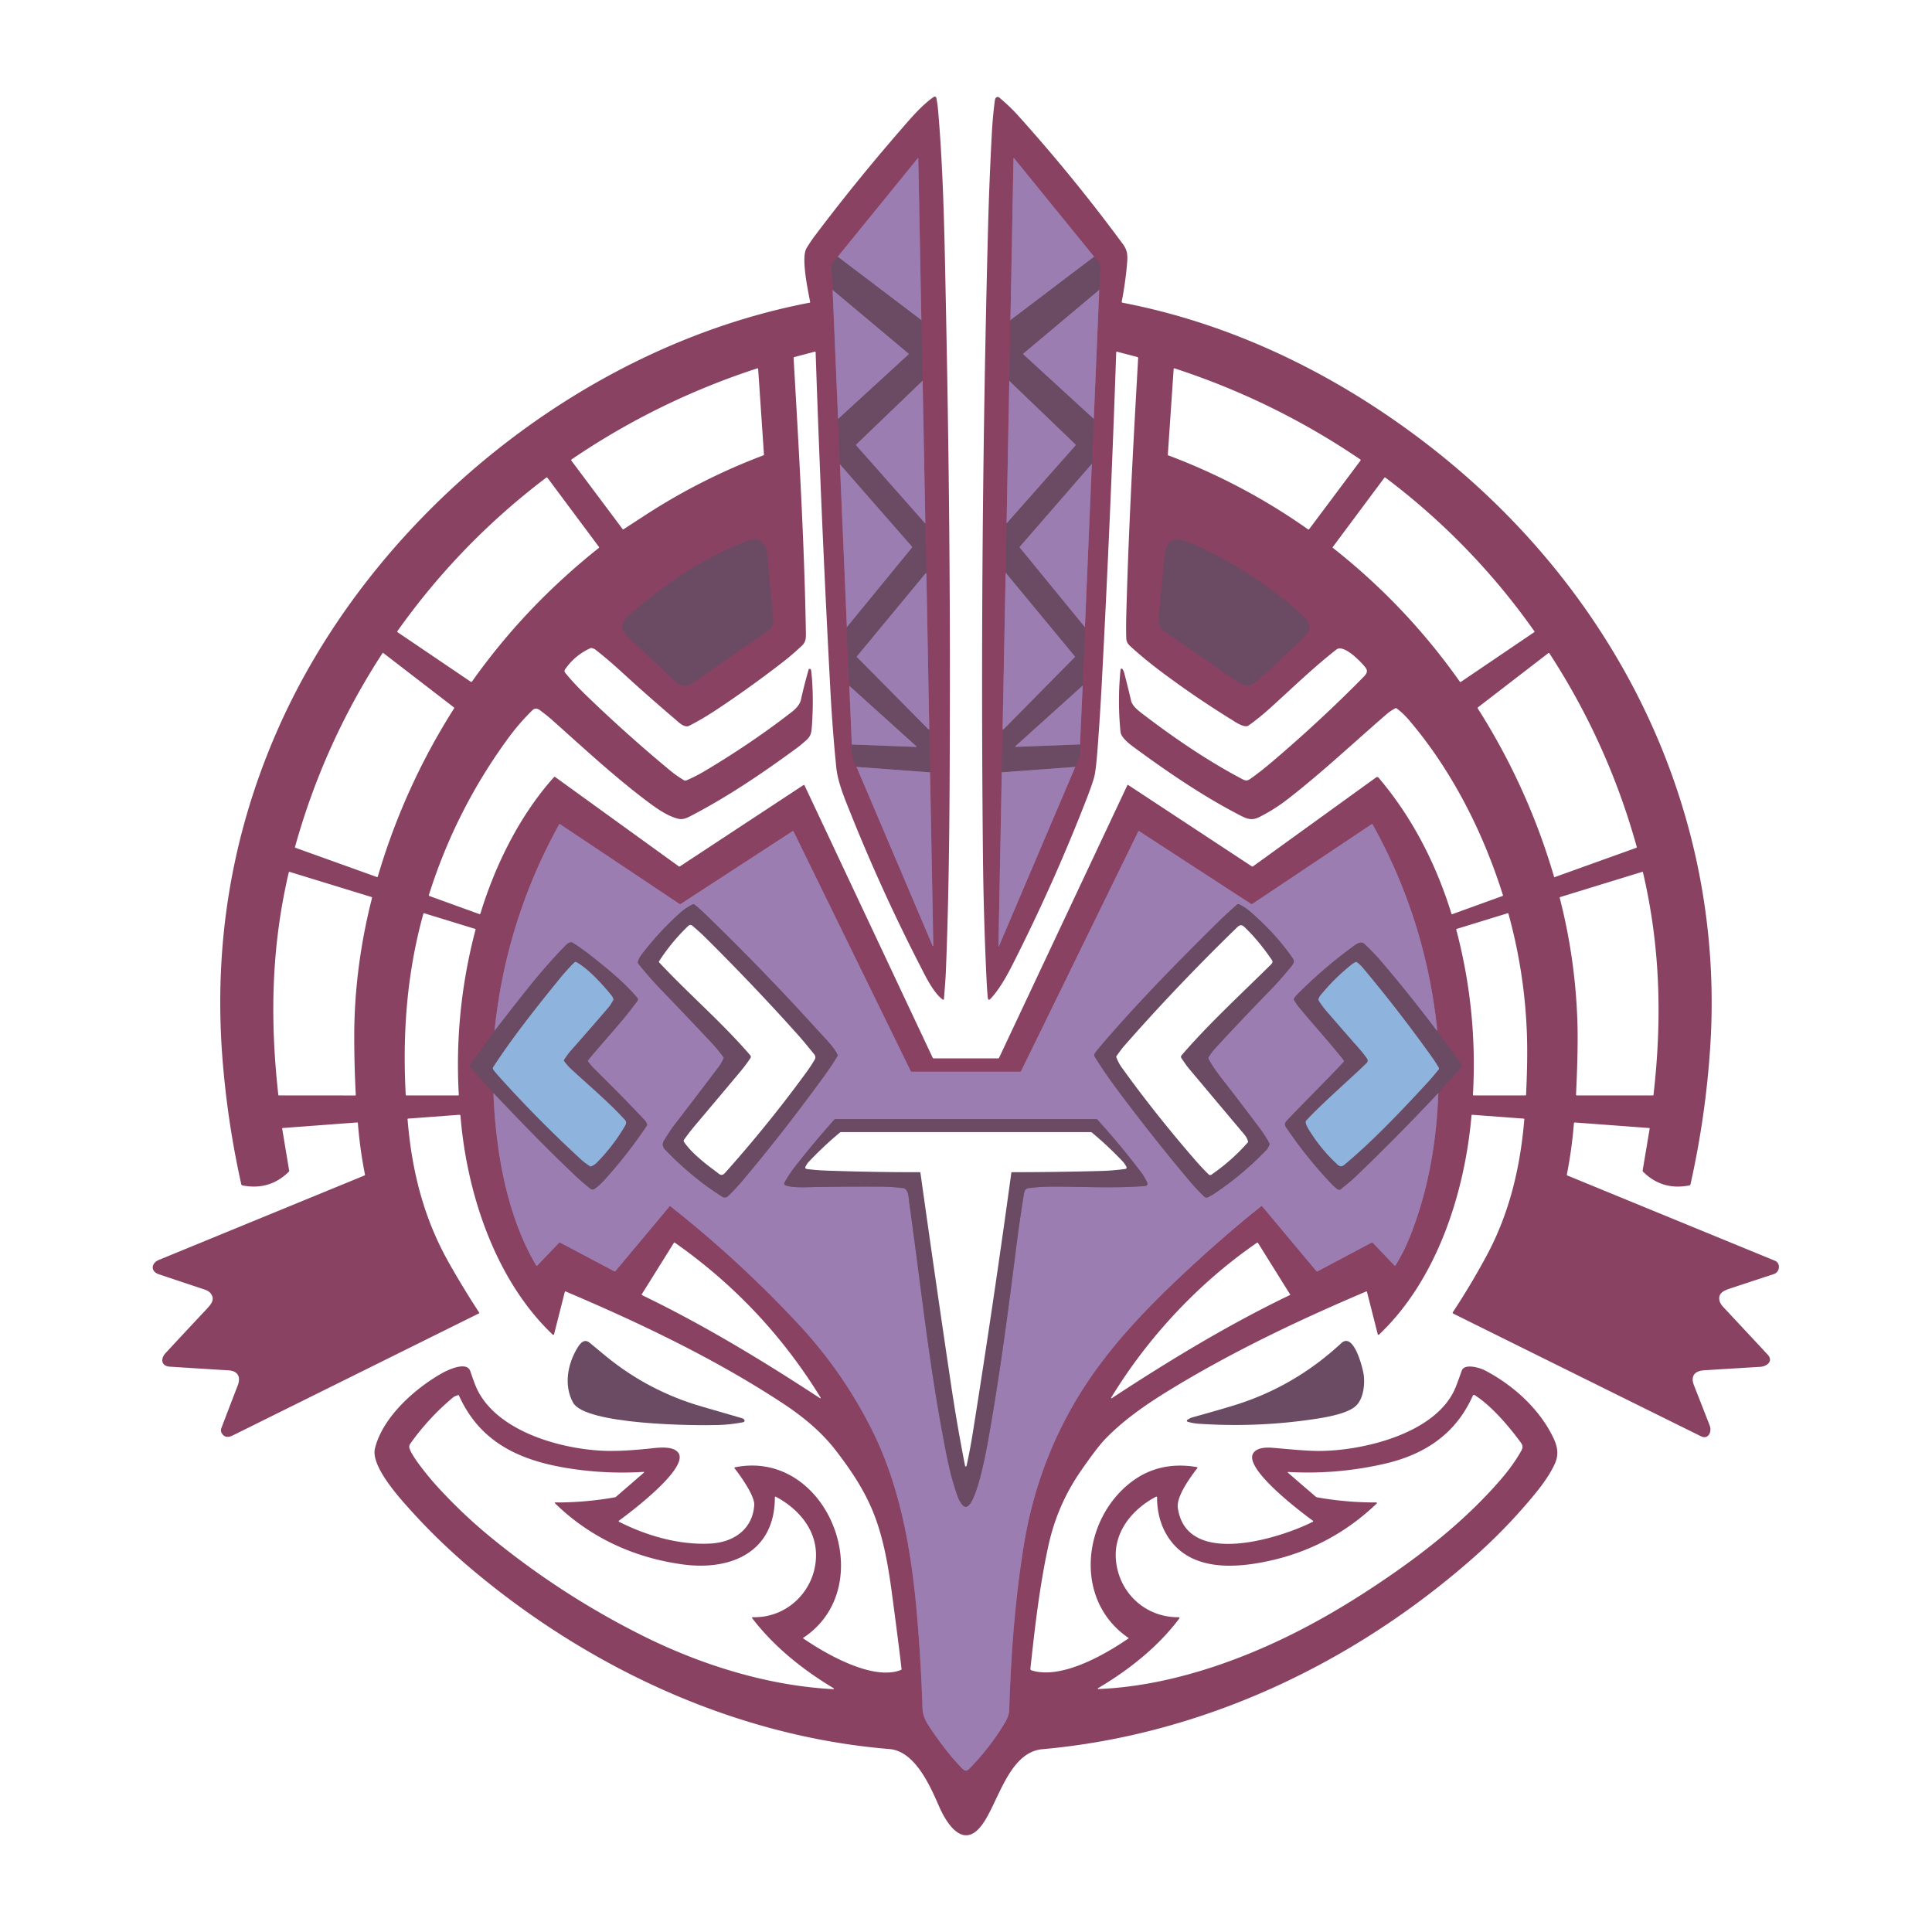 <svg xmlns="http://www.w3.org/2000/svg" version="1.1" viewBox="0 0 1448 1448"><g fill="none" stroke-linecap="butt" stroke-width="2"><path stroke="#7a4763" d="M 627.84 192.43 L 623.49 197.78 Q 623.16 198.18 623.19 198.70 L 624.03 217.34" vector-effect="non-scaling-stroke"/><path stroke="#93608a" d="M 624.03 217.34 L 628.13 313.95" vector-effect="non-scaling-stroke"/><path stroke="#7a4763" d="M 628.13 313.95 L 629.51 348.00" vector-effect="non-scaling-stroke"/><path stroke="#93608a" d="M 629.51 348.00 L 634.71 469.98" vector-effect="non-scaling-stroke"/><path stroke="#7a4763" d="M 634.71 469.98 Q 634.86 470.10 634.71 470.36 Q 634.56 470.61 634.58 470.90 L 636.54 514.04" vector-effect="non-scaling-stroke"/><path stroke="#93608a" d="M 636.54 514.04 L 638.42 557.98" vector-effect="non-scaling-stroke"/><path stroke="#7a4763" d="M 638.42 557.98 Q 637.62 567.43 641.96 574.79" vector-effect="non-scaling-stroke"/><path stroke="#93608a" d="M 641.96 574.79 L 699.00 708.90 A 0.26 0.26 0.0 0 0 699.50 708.79 L 697.05 578.90" vector-effect="non-scaling-stroke"/><path stroke="#7a4763" d="M 697.05 578.90 L 696.47 546.50" vector-effect="non-scaling-stroke"/><path stroke="#93608a" d="M 696.47 546.50 L 694.30 429.75" vector-effect="non-scaling-stroke"/><path stroke="#7a4763" d="M 694.30 429.75 L 693.52 391.99" vector-effect="non-scaling-stroke"/><path stroke="#93608a" d="M 693.52 391.99 L 691.49 285.35" vector-effect="non-scaling-stroke"/><path stroke="#7a4763" d="M 691.49 285.35 L 690.54 239.97" vector-effect="non-scaling-stroke"/><path stroke="#93608a" d="M 690.54 239.97 L 688.25 118.99 Q 688.23 118.15 687.70 118.80 L 627.84 192.43" vector-effect="non-scaling-stroke"/><path stroke="#83648b" d="M 690.54 239.97 L 627.84 192.43" vector-effect="non-scaling-stroke"/><path stroke="#83648b" d="M 691.49 285.35 L 641.86 333.04 Q 641.42 333.46 641.82 333.91 L 693.09 391.91 A 0.31 0.20 63.8 0 0 693.26 392.01 Q 693.36 392.02 693.52 391.99" vector-effect="non-scaling-stroke"/><path stroke="#83648b" d="M 694.30 429.75 Q 693.74 429.70 693.62 429.86 Q 667.90 460.92 642.26 491.94 A 0.40 0.39 -47.9 0 0 642.28 492.47 L 695.49 546.26 Q 695.73 546.50 696.07 546.50 L 696.47 546.50" vector-effect="non-scaling-stroke"/><path stroke="#83648b" d="M 697.05 578.90 L 641.96 574.79" vector-effect="non-scaling-stroke"/><path stroke="#83648b" d="M 638.42 557.98 L 686.35 559.80 Q 687.34 559.83 686.60 559.17 L 636.54 514.04" vector-effect="non-scaling-stroke"/><path stroke="#83648b" d="M 634.71 469.98 L 683.46 410.44 Q 683.79 410.04 683.45 409.65 L 629.51 348.00" vector-effect="non-scaling-stroke"/><path stroke="#83648b" d="M 628.13 313.95 L 680.91 265.59 A 0.39 0.38 -46.3 0 0 680.90 265.01 L 624.03 217.34" vector-effect="non-scaling-stroke"/><path stroke="#7a4763" d="M 757.30 239.99 L 756.46 285.50" vector-effect="non-scaling-stroke"/><path stroke="#93608a" d="M 756.46 285.50 L 754.41 392.23" vector-effect="non-scaling-stroke"/><path stroke="#7a4763" d="M 754.41 392.23 L 753.72 429.27" vector-effect="non-scaling-stroke"/><path stroke="#93608a" d="M 753.72 429.27 L 751.43 546.75" vector-effect="non-scaling-stroke"/><path stroke="#7a4763" d="M 751.43 546.75 L 750.81 578.85" vector-effect="non-scaling-stroke"/><path stroke="#93608a" d="M 750.81 578.85 L 748.33 709.06 Q 748.31 710.06 748.70 709.14 L 805.89 574.78" vector-effect="non-scaling-stroke"/><path stroke="#7a4763" d="M 805.89 574.78 Q 810.37 567.08 809.44 557.91" vector-effect="non-scaling-stroke"/><path stroke="#93608a" d="M 809.44 557.91 L 811.44 513.85" vector-effect="non-scaling-stroke"/><path stroke="#7a4763" d="M 811.44 513.85 L 813.14 470.05" vector-effect="non-scaling-stroke"/><path stroke="#93608a" d="M 813.14 470.05 L 818.32 347.63" vector-effect="non-scaling-stroke"/><path stroke="#7a4763" d="M 818.32 347.63 L 819.77 313.93" vector-effect="non-scaling-stroke"/><path stroke="#93608a" d="M 819.77 313.93 L 823.87 217.28" vector-effect="non-scaling-stroke"/><path stroke="#7a4763" d="M 823.87 217.28 L 824.68 198.47 Q 824.70 197.96 824.37 197.57 L 820.06 192.44" vector-effect="non-scaling-stroke"/><path stroke="#93608a" d="M 820.06 192.44 L 759.99 118.55 A 0.22 0.22 0.0 0 0 759.60 118.69 L 757.30 239.99" vector-effect="non-scaling-stroke"/><path stroke="#83648b" d="M 820.06 192.44 L 757.30 239.99" vector-effect="non-scaling-stroke"/><path stroke="#83648b" d="M 823.87 217.28 L 767.10 264.91 Q 766.66 265.28 767.08 265.67 L 819.77 313.93" vector-effect="non-scaling-stroke"/><path stroke="#83648b" d="M 818.32 347.63 L 764.43 409.66 Q 764.06 410.09 764.42 410.52 L 813.14 470.05" vector-effect="non-scaling-stroke"/><path stroke="#83648b" d="M 811.44 513.85 L 761.04 559.27 A 0.29 0.29 0.0 0 0 761.24 559.77 L 809.44 557.91" vector-effect="non-scaling-stroke"/><path stroke="#83648b" d="M 805.89 574.78 L 750.81 578.85" vector-effect="non-scaling-stroke"/><path stroke="#83648b" d="M 751.43 546.75 Q 751.94 546.79 752.24 546.48 Q 778.80 519.54 805.44 492.60 Q 805.81 492.24 805.48 491.84 L 753.72 429.27" vector-effect="non-scaling-stroke"/><path stroke="#83648b" d="M 754.41 392.23 L 806.17 333.73 Q 806.41 333.45 806.14 333.20 L 756.46 285.50" vector-effect="non-scaling-stroke"/><path stroke="#7a4763" d="M 473.44 480.06 Q 488.42 494.29 503.52 508.40 C 508.93 513.45 512.94 516.11 519.56 511.54 Q 547.13 492.50 574.67 473.41 C 580.71 469.22 579.65 464.78 578.92 457.17 Q 576.90 436.12 574.85 415.07 C 573.94 405.75 568.23 402.10 559.37 405.59 C 527.09 418.32 497.41 438.15 471.29 461.29 C 462.98 468.66 466.95 473.90 473.44 480.06" vector-effect="non-scaling-stroke"/><path stroke="#7a4763" d="M 941.49 511.00 C 953.70 500.03 965.63 488.58 977.52 477.26 C 984.07 471.03 981.17 465.33 975.25 460.16 C 949.84 437.94 920.83 418.69 889.52 405.95 C 880.93 402.45 874.09 404.57 873.08 414.65 Q 870.74 438.29 868.51 461.93 C 868.06 466.80 868.75 470.38 872.67 473.09 Q 899.79 491.78 926.85 510.53 C 932.09 514.16 936.57 515.41 941.49 511.00" vector-effect="non-scaling-stroke"/><path stroke="#7a4763" d="M 370.62 772.64 L 352.66 797.81 A 1.88 1.88 0.0 0 0 352.79 800.15 L 369.81 819.15" vector-effect="non-scaling-stroke"/><path stroke="#93608a" d="M 369.81 819.15 C 371.43 862.04 379.64 911.13 401.94 948.54 A 0.42 0.42 0.0 0 0 402.59 948.61 L 419.03 931.44 Q 419.37 931.09 419.79 931.32 L 460.39 952.80 Q 460.92 953.08 461.31 952.62 L 501.98 904.00 A 0.23 0.23 0.0 0 1 502.29 903.97 Q 553.84 944.58 598.60 992.65 Q 632.11 1028.64 653.90 1072.52 C 674.80 1114.61 683.03 1162.30 687.11 1208.69 Q 690.24 1244.27 691.37 1280.00 C 691.60 1287.16 694.88 1291.83 698.96 1297.80 Q 710.19 1314.24 721.11 1325.44 C 722.78 1327.16 724.37 1327.79 726.20 1325.93 Q 740.86 1311.09 751.85 1293.34 C 754.12 1289.68 756.24 1286.08 756.39 1281.57 C 757.72 1240.85 760.42 1201.82 767.04 1160.00 Q 779.16 1083.36 824.38 1022.65 C 841.49 999.66 861.75 978.53 883.23 958.22 Q 915.04 928.17 945.19 904.09 Q 945.65 903.73 946.03 904.18 L 986.63 952.72 Q 986.96 953.11 987.42 952.87 L 1027.67 931.51 Q 1028.52 931.07 1029.17 931.76 L 1045.17 948.55 Q 1045.57 948.97 1045.87 948.48 Q 1052.12 938.44 1056.85 926.58 C 1070.48 892.35 1076.74 855.73 1077.98 819.13" vector-effect="non-scaling-stroke"/><path stroke="#7a4763" d="M 1077.98 819.13 L 1094.92 800.31 A 2.25 2.25 0.0 0 0 1095.07 797.49 L 1077.25 772.64" vector-effect="non-scaling-stroke"/><path stroke="#93608a" d="M 1077.25 772.64 Q 1068.84 690.11 1028.78 617.93 Q 1028.49 617.41 1028.00 617.74 L 938.69 677.42 Q 938.14 677.79 937.59 677.43 L 853.63 622.85 A 0.30 0.29 -60.1 0 0 853.20 622.97 L 765.29 802.77 Q 765.06 803.25 764.53 803.25 L 683.32 803.25 Q 682.81 803.25 682.58 802.79 L 594.71 623.04 A 0.40 0.39 60.3 0 0 594.14 622.88 L 510.22 677.48 Q 509.74 677.79 509.26 677.47 L 419.63 617.63 A 0.35 0.34 -57.8 0 0 419.13 617.75 Q 379.14 689.93 370.62 772.64" vector-effect="non-scaling-stroke"/><path stroke="#83648b" d="M 1077.25 772.64 Q 1076.77 772.41 1076.59 772.17 Q 1057.28 746.61 1036.60 722.16 Q 1030.02 714.38 1022.57 707.44 C 1019.77 704.83 1015.78 708.15 1013.42 709.88 Q 990.97 726.34 971.43 746.18 Q 970.77 746.86 969.82 748.50 Q 969.56 748.95 969.82 749.39 Q 971.79 752.72 972.91 754.09 C 984.07 767.70 996.06 780.68 1006.97 794.47 A 1.23 1.23 0.0 0 1 1006.90 796.07 C 993.19 810.71 980.13 823.43 964.64 839.67 C 961.69 842.76 963.38 844.16 965.62 847.42 Q 980.11 868.48 997.69 887.07 Q 1000.17 889.70 1002.56 891.33 A 1.98 1.98 0.0 0 0 1004.93 891.24 C 1008.85 888.07 1012.74 884.97 1016.31 881.55 Q 1047.91 851.27 1077.98 819.13" vector-effect="non-scaling-stroke"/><path stroke="#83648b" d="M 369.81 819.15 C 393.10 843.60 409.65 860.66 430.49 880.51 Q 436.01 885.76 442.53 890.95 A 2.62 2.62 0.0 0 0 445.69 891.02 Q 449.55 888.24 453.20 884.19 Q 470.50 865.03 484.86 843.55 A 1.06 1.05 -37.8 0 0 484.98 842.66 Q 484.37 840.84 483.30 839.70 Q 467.23 822.53 445.55 801.20 Q 443.35 799.03 440.68 795.50 Q 440.36 795.07 440.70 794.65 C 452.91 779.79 466.49 765.63 477.79 750.11 A 1.78 1.78 0.0 0 0 477.72 747.93 C 467.74 736.03 454.30 725.22 442.08 715.66 Q 434.61 709.81 428.84 706.38 A 1.35 1.34 -35.1 0 0 427.92 706.22 Q 425.98 706.56 424.76 707.77 C 405.28 727.16 388.08 750.41 370.62 772.64" vector-effect="non-scaling-stroke"/><path stroke="#83648b" d="M 536.16 692.48 C 531.07 687.50 526.14 682.48 520.64 678.04 A 1.55 1.53 -38.9 0 0 518.98 677.87 Q 513.75 680.52 509.31 684.53 Q 493.53 698.76 480.69 715.71 Q 478.75 718.28 478.09 721.15 A 1.16 1.15 -58.1 0 0 478.31 722.12 Q 486.61 732.59 496.84 743.16 Q 511.88 758.71 533.14 781.37 Q 537.95 786.50 542.20 792.31 Q 542.51 792.74 542.29 793.22 Q 540.52 797.04 539.26 798.74 Q 531.57 809.10 505.34 843.28 C 502.51 846.97 500.13 850.84 497.69 854.74 Q 495.40 858.41 498.68 861.83 Q 518.33 882.30 541.01 896.75 C 542.32 897.58 544.14 897.84 545.28 896.80 C 548.80 893.58 552.68 889.42 556.14 885.31 Q 586.98 848.72 617.20 807.19 Q 623.49 798.55 627.68 791.47 Q 627.94 791.02 627.73 790.54 C 625.14 784.74 617.58 777.38 613.21 772.55 Q 575.89 731.35 536.16 692.48" vector-effect="non-scaling-stroke"/><path stroke="#83648b" d="M 905.69 792.57 Q 908.12 788.60 910.50 786.01 Q 928.09 766.81 952.70 741.45 Q 959.17 734.79 966.86 725.48 C 968.87 723.05 970.75 720.99 969.05 718.49 Q 956.86 700.60 937.42 683.57 Q 933.43 680.09 928.95 677.87 Q 927.85 677.33 926.92 678.14 Q 918.59 685.46 910.24 693.74 C 880.97 722.75 851.82 752.44 825.05 783.78 Q 822.69 786.54 820.62 789.35 A 2.38 2.36 -42.9 0 0 820.51 792.01 Q 827.71 803.67 836.27 815.19 Q 862.72 850.79 891.25 884.75 Q 896.78 891.32 902.62 896.90 A 2.41 2.41 0.0 0 0 905.32 897.34 Q 907.58 896.28 909.96 894.70 Q 931.59 880.30 949.50 861.50 Q 950.21 860.76 951.44 857.87 A 1.10 1.07 -48.2 0 0 951.40 856.94 Q 948.26 851.08 944.26 845.74 Q 929.48 826.05 914.37 806.62 Q 909.52 800.39 905.68 793.51 A 0.94 0.92 46.3 0 1 905.69 792.57" vector-effect="non-scaling-stroke"/><path stroke="#83648b" d="M 588.70 888.41 C 594.22 890.45 605.27 889.76 611.31 889.66 Q 636.00 889.26 660.68 889.40 Q 668.85 889.45 676.95 890.49 C 681.15 891.02 681.13 899.09 681.58 902.27 C 690.54 966.03 697.02 1029.76 710.08 1093.68 Q 713.11 1108.52 717.78 1121.69 Q 718.97 1125.05 721.40 1127.97 C 730.34 1138.73 739.84 1083.70 740.55 1079.76 C 749.32 1030.73 755.42 984.20 761.46 936.24 Q 763.99 916.20 767.20 896.24 C 767.69 893.19 767.84 890.94 770.99 890.50 Q 778.89 889.41 789.00 889.38 C 811.73 889.32 835.04 890.73 857.68 888.94 C 859.98 888.76 860.52 887.57 859.49 885.58 Q 857.25 881.27 855.73 879.26 Q 840.01 858.43 822.42 839.06 Q 822.13 838.75 821.71 838.75 L 626.05 838.75 Q 625.63 838.75 625.36 839.06 Q 610.30 855.98 596.30 873.78 Q 591.75 879.57 587.93 886.30 A 1.48 1.47 -65.1 0 0 588.70 888.41" vector-effect="non-scaling-stroke"/><path stroke="#7c7fa0" d="M 422.72 794.33 Q 425.19 790.33 428.31 786.81 Q 442.55 770.77 456.47 754.46 Q 457.56 753.18 459.60 749.48 A 1.06 1.03 48.3 0 0 459.64 748.59 Q 458.85 746.76 458.46 746.29 C 451.51 737.82 441.65 726.76 432.19 721.21 A 1.46 1.46 0.0 0 0 430.41 721.44 Q 424.60 727.27 419.29 733.80 C 402.09 754.95 384.63 776.90 369.71 799.73 A 1.71 1.70 43.5 0 0 369.77 801.68 Q 371.60 804.11 373.87 806.64 Q 403.31 839.43 435.79 869.22 Q 438.44 871.65 442.28 874.05 A 0.95 0.93 -41.1 0 0 443.18 874.10 Q 445.75 872.88 447.07 871.56 Q 459.50 858.99 468.43 843.75 C 469.45 842.01 469.62 840.75 468.26 839.26 C 455.94 825.79 441.42 813.67 428.01 801.25 Q 425.06 798.52 422.75 795.26 A 0.86 0.84 43.6 0 1 422.72 794.33" vector-effect="non-scaling-stroke"/><path stroke="#7c7fa0" d="M 1000.89 871.34 C 1003.14 873.49 1004.71 875.33 1007.49 873.01 C 1029.20 854.85 1049.42 833.41 1068.67 812.66 Q 1073.68 807.25 1078.36 801.35 A 0.81 0.80 -40.9 0 0 1078.43 800.45 Q 1076.08 796.27 1071.85 790.41 Q 1046.05 754.62 1020.83 724.73 C 1019.73 723.43 1018.33 722.27 1017.01 721.20 Q 1016.61 720.87 1016.14 721.07 Q 1014.59 721.71 1013.26 722.77 Q 1000.18 733.16 989.61 746.10 Q 988.61 747.33 988.21 748.91 A 1.22 1.20 -54.3 0 0 988.36 749.86 Q 991.04 754.12 994.32 757.93 Q 1006.24 771.75 1018.32 785.44 Q 1022.09 789.71 1024.64 793.45 A 2.60 2.59 -39.1 0 1 1024.29 796.78 C 1009.28 811.22 993.50 824.60 979.30 839.50 A 2.40 2.39 59.7 0 0 978.71 841.75 Q 979.18 843.63 980.54 845.88 Q 989.03 860.01 1000.89 871.34" vector-effect="non-scaling-stroke"/></g><path fill="#894262" d="M 211.51 846.06 L 216.73 877.38 A 0.93 0.90 -27.4 0 1 216.46 878.19 Q 202.09 892.38 181.75 888.46 A 1.18 1.17 -0.7 0 1 180.84 887.58 Q 170.60 841.73 166.82 794.49 Q 156.53 665.72 207.04 549.31 C 276.57 389.03 434.77 259.81 606.75 226.87 Q 607.29 226.77 607.18 226.23 C 605.40 217.02 600.34 193.02 604.42 186.15 Q 607.41 181.12 610.93 176.45 Q 641.35 136.12 674.48 97.99 C 681.84 89.51 690.59 78.98 699.85 72.63 A 1.25 1.25 0.0 0 1 701.79 73.42 Q 702.68 77.99 703.08 82.57 C 707.20 130.42 707.90 178.92 708.89 226.94 C 711.00 328.75 712.10 427.67 711.92 523.59 C 711.80 591.31 711.67 659.06 708.97 726.74 C 708.68 734.04 708.04 741.45 707.45 748.79 A 0.54 0.53 -70.1 0 1 706.61 749.19 C 699.47 744.11 693.23 730.86 689.24 723.09 Q 661.21 668.51 638.31 611.58 C 633.28 599.08 627.90 586.58 626.75 574.97 Q 623.96 547.03 622.45 518.99 Q 615.60 391.61 611.30 264.11 Q 611.28 263.40 610.60 263.58 L 595.34 267.61 Q 594.77 267.76 594.80 268.36 C 598.72 336.94 602.84 405.76 604.01 474.43 C 604.08 478.06 603.99 481.10 601.16 483.79 Q 593.89 490.68 586.01 496.77 Q 562.32 515.10 537.38 531.67 Q 526.63 538.82 516.46 543.98 C 512.85 545.81 508.19 540.89 505.70 538.77 Q 485.66 521.75 466.28 503.97 Q 455.74 494.30 446.45 487.05 Q 445.27 486.12 443.56 485.72 A 1.74 1.73 39.1 0 0 442.46 485.83 Q 430.75 491.15 423.48 501.74 A 2.08 2.07 -47.6 0 0 423.59 504.23 Q 430.30 512.40 438.32 520.17 Q 469.36 550.27 502.67 577.82 C 505.85 580.45 509.21 582.70 512.56 584.75 A 2.07 2.04 -40.7 0 0 514.44 584.88 Q 521.53 581.85 528.42 577.75 Q 563.42 556.88 593.23 533.75 C 596.15 531.48 599.44 528.31 600.32 524.33 Q 602.75 513.31 606.01 501.96 A 0.93 0.92 -45.5 0 1 607.78 501.94 Q 607.99 502.64 608.11 503.76 Q 610.04 522.68 608.49 544.25 C 608.19 548.52 607.93 551.47 604.60 554.48 Q 600.37 558.30 597.45 560.45 C 572.20 579.02 544.98 597.51 517.09 611.86 C 514.47 613.20 511.62 614.40 508.54 613.69 C 500.12 611.74 491.37 605.36 484.54 600.20 C 459.60 581.36 436.64 559.94 413.32 539.18 Q 410.43 536.61 404.66 532.28 Q 401.47 529.89 398.92 532.40 Q 389.09 542.07 380.95 553.18 Q 341.48 607.06 321.43 670.83 Q 321.26 671.34 321.77 671.52 L 359.19 685.06 A 0.69 0.69 0.0 0 0 360.09 684.61 C 371.14 648.37 389.64 610.89 415.16 582.50 A 0.74 0.73 38.2 0 1 416.13 582.39 L 508.66 649.26 A 0.91 0.90 -43.6 0 0 509.68 649.28 L 602.28 588.34 A 0.45 0.45 0.0 0 1 602.93 588.52 L 699.04 792.78 Q 699.27 793.25 699.79 793.25 L 748.05 793.25 Q 748.59 793.25 748.82 792.76 L 844.96 588.45 A 0.37 0.37 0.0 0 1 845.50 588.30 L 938.30 649.38 Q 938.68 649.62 939.04 649.36 L 1031.39 582.63 A 1.34 1.34 0.0 0 1 1033.20 582.85 C 1058.64 612.82 1076.33 647.64 1087.85 684.84 Q 1088.00 685.32 1088.48 685.15 L 1126.05 671.55 Q 1126.56 671.36 1126.40 670.84 C 1111.62 623.84 1088.23 577.49 1056.16 539.84 Q 1051.53 534.41 1046.71 530.90 A 0.91 0.89 -40.9 0 0 1045.74 530.84 Q 1042.03 532.84 1038.98 535.48 C 1014.38 556.76 990.75 579.07 965.02 599.02 Q 955.06 606.74 943.81 612.37 C 937.41 615.57 933.69 613.32 927.13 609.89 C 900.15 595.79 873.95 577.78 850.05 560.20 C 847.17 558.08 840.25 553.00 839.81 548.56 Q 837.45 525.24 839.85 501.78 A 0.76 0.75 29.1 0 1 841.20 501.40 Q 842.12 502.60 842.64 504.57 Q 845.33 514.81 847.71 525.12 C 848.67 529.27 853.47 532.85 856.69 535.31 C 880.11 553.19 905.29 570.41 931.41 584.11 C 933.71 585.32 935.04 585.17 937.22 583.64 Q 944.74 578.36 953.58 570.83 Q 990.25 539.60 1021.72 507.57 C 1023.78 505.48 1025.65 503.40 1023.53 500.51 C 1020.50 496.39 1007.13 482.48 1001.60 486.81 C 984.53 500.17 968.54 515.66 952.47 530.22 Q 943.70 538.16 935.74 543.76 C 932.63 545.95 925.40 540.80 922.62 539.09 Q 895.83 522.54 870.63 503.66 Q 857.54 493.86 847.03 484.23 C 845.43 482.75 844.23 481.01 844.14 478.63 Q 843.87 471.32 844.11 461.82 C 845.79 397.32 849.37 332.80 853.03 268.39 Q 853.07 267.75 852.44 267.58 L 837.31 263.63 Q 836.59 263.44 836.57 264.19 Q 832.32 388.51 825.73 512.67 Q 824.44 536.95 822.61 561.18 Q 821.47 576.33 820.29 581.51 Q 819.14 586.56 813.64 600.67 Q 790.95 658.80 763.07 714.63 C 757.43 725.92 751.20 738.95 742.64 748.32 Q 740.59 750.57 740.31 747.54 Q 739.74 741.45 739.39 733.99 Q 737.14 686.74 736.68 639.44 Q 734.41 405.84 740.48 172.32 Q 741.42 136.05 743.37 99.82 Q 744.02 87.77 745.55 75.82 Q 745.80 73.87 746.29 73.37 Q 747.63 72.01 749.10 73.24 C 754.19 77.51 758.71 81.79 763.38 86.98 Q 804.89 133.12 841.69 183.10 C 845.13 187.76 845.19 191.70 844.73 197.25 Q 843.54 211.61 840.73 225.88 Q 840.57 226.74 841.42 226.90 C 927.05 243.37 1006.59 283.20 1075.19 337.31 C 1212.13 445.33 1293.07 607.81 1281.83 783.93 Q 1278.48 836.39 1266.97 887.71 A 0.96 0.95 -89.0 0 1 1266.23 888.43 Q 1245.84 892.47 1231.46 878.20 Q 1231.04 877.79 1231.14 877.21 L 1236.37 846.07 Q 1236.47 845.47 1235.86 845.42 L 1180.48 841.29 Q 1179.67 841.23 1179.61 842.03 Q 1178.07 861.32 1174.33 880.31 Q 1174.23 880.82 1174.72 881.02 Q 1252.45 912.94 1330.17 944.84 C 1334.84 946.76 1333.96 953.43 1329.43 954.92 Q 1313.17 960.24 1296.93 965.62 C 1291.89 967.30 1287.40 969.18 1288.78 974.99 Q 1289.30 977.16 1291.78 979.82 Q 1308.31 997.50 1324.79 1015.21 C 1329.45 1020.23 1324.10 1024.13 1319.29 1024.42 Q 1298.30 1025.68 1277.31 1027.00 C 1269.98 1027.46 1266.89 1031.40 1269.64 1038.38 Q 1275.54 1053.36 1281.38 1068.35 C 1283.18 1072.97 1280.47 1079.23 1274.79 1076.43 Q 1181.90 1030.51 1089.08 984.47 A 0.64 0.64 0.0 0 1 1088.83 983.54 Q 1102.42 962.98 1114.21 941.07 C 1131.38 909.15 1139.45 874.85 1142.44 838.93 Q 1142.49 838.43 1141.98 838.39 L 1103.49 835.51 Q 1102.92 835.47 1102.87 836.04 C 1097.81 894.07 1077.02 959.08 1033.56 1000.28 A 0.58 0.58 0.0 0 1 1032.60 1000.00 L 1024.54 968.28 Q 1024.40 967.74 1023.88 967.96 C 972.17 989.89 921.47 1014.14 874.72 1042.96 C 858.03 1053.25 841.92 1064.55 828.55 1078.31 Q 822.18 1084.87 809.70 1102.99 Q 792.45 1128.03 785.80 1158.26 C 779.13 1188.61 775.60 1219.93 772.25 1250.71 A 1.11 1.09 -78.3 0 0 773.00 1251.87 C 795.21 1259.01 827.81 1240.31 845.63 1228.08 Q 846.07 1227.78 845.63 1227.48 C 804.27 1199.19 811.28 1138.23 848.29 1110.43 Q 868.97 1094.90 896.77 1099.50 Q 897.87 1099.69 897.19 1100.57 C 892.20 1107.07 881.55 1121.54 882.76 1130.09 C 889.18 1175.49 960.18 1152.62 983.72 1140.64 Q 984.59 1140.19 983.80 1139.62 C 975.36 1133.50 932.16 1100.87 939.21 1089.29 C 941.88 1084.88 948.96 1084.71 953.50 1085.07 C 964.81 1085.99 977.55 1087.37 987.61 1087.45 C 1020.27 1087.68 1076.04 1074.84 1090.68 1040.44 Q 1091.96 1037.44 1095.54 1027.31 C 1097.57 1021.55 1109.31 1025.20 1112.74 1026.99 C 1133.94 1037.99 1153.84 1055.87 1164.25 1077.71 C 1167.44 1084.40 1168.43 1090.37 1165.20 1097.32 C 1160.93 1106.51 1154.69 1114.59 1147.91 1122.69 Q 1127.78 1146.75 1104.24 1167.49 C 1014.07 1246.97 901.16 1300.27 781.28 1310.99 C 755.98 1313.25 748.26 1350.97 736.09 1367.57 C 721.78 1387.09 709.10 1365.96 703.86 1353.94 C 697.29 1338.90 685.94 1312.47 666.59 1310.88 C 550.34 1301.32 439.93 1249.44 351.71 1174.55 Q 327.67 1154.13 306.62 1130.64 C 298.40 1121.46 277.82 1098.54 281.03 1085.54 C 286.84 1062.04 310.93 1040.70 331.17 1029.25 C 335.58 1026.76 349.80 1019.99 352.44 1027.57 C 354.47 1033.40 356.52 1039.82 359.49 1044.84 C 376.41 1073.53 419.84 1085.47 450.05 1087.22 C 462.60 1087.95 476.65 1086.77 489.81 1085.36 C 495.60 1084.74 504.25 1084.12 508.05 1088.40 C 517.92 1099.50 471.33 1134.30 463.94 1139.68 A 0.52 0.52 0.0 0 0 464.01 1140.57 C 484.80 1151.10 509.52 1158.26 533.05 1156.82 C 550.01 1155.78 564.14 1146.03 565.29 1127.99 C 565.73 1121.08 554.80 1105.88 550.50 1100.41 A 0.42 0.42 0.0 0 1 550.75 1099.74 C 620.67 1085.52 660.70 1188.81 601.92 1227.60 Q 601.70 1227.75 601.92 1227.90 C 618.74 1239.48 654.19 1259.99 675.22 1251.61 Q 675.76 1251.40 675.69 1250.82 Q 673.66 1233.03 668.49 1194.26 C 665.71 1173.43 662.07 1152.13 654.34 1133.11 C 647.52 1116.34 637.63 1101.69 626.65 1087.39 C 615.66 1073.08 601.76 1061.69 586.85 1051.87 C 536.11 1018.47 479.81 991.65 423.97 967.94 Q 423.44 967.72 423.30 968.28 L 415.26 1000.01 A 0.60 0.59 29.0 0 1 414.27 1000.29 C 371.15 959.46 349.72 893.94 345.12 836.24 A 0.78 0.78 0.0 0 0 344.28 835.52 L 305.86 838.38 Q 305.43 838.41 305.46 838.84 C 308.59 877.51 317.53 912.78 336.14 945.89 Q 347.02 965.25 359.14 983.75 A 0.42 0.42 0.0 0 1 358.97 984.36 Q 266.65 1030.14 174.54 1075.79 C 171.23 1077.43 168.29 1077.55 166.26 1074.24 Q 165.13 1072.39 165.99 1070.13 Q 172.07 1054.20 178.20 1038.29 C 180.68 1031.86 178.14 1027.46 171.28 1027.05 Q 149.29 1025.72 127.30 1024.29 C 120.70 1023.86 120.19 1018.32 124.11 1014.09 Q 139.36 997.65 154.69 981.32 C 158.28 977.50 161.45 973.80 157.78 969.24 Q 156.37 967.48 152.98 966.36 Q 135.97 960.73 118.98 955.01 C 112.63 952.87 113.29 946.66 119.04 944.30 Q 196.07 912.67 273.08 881.04 Q 273.64 880.81 273.52 880.21 Q 269.75 861.20 268.24 841.86 Q 268.19 841.22 267.54 841.27 L 212.01 845.42 Q 211.41 845.47 211.51 846.06 Z M 627.84 192.43 L 623.49 197.78 Q 623.16 198.18 623.19 198.70 L 624.03 217.34 L 628.13 313.95 L 629.51 348.00 L 634.71 469.98 Q 634.86 470.10 634.71 470.36 Q 634.56 470.61 634.58 470.90 L 636.54 514.04 L 638.42 557.98 Q 637.62 567.43 641.96 574.79 L 699.00 708.90 A 0.26 0.26 0.0 0 0 699.50 708.79 L 697.05 578.90 L 696.47 546.50 L 694.30 429.75 L 693.52 391.99 L 691.49 285.35 L 690.54 239.97 L 688.25 118.99 Q 688.23 118.15 687.70 118.80 L 627.84 192.43 Z M 757.30 239.99 L 756.46 285.50 L 754.41 392.23 L 753.72 429.27 L 751.43 546.75 L 750.81 578.85 L 748.33 709.06 Q 748.31 710.06 748.70 709.14 L 805.89 574.78 Q 810.37 567.08 809.44 557.91 L 811.44 513.85 L 813.14 470.05 L 818.32 347.63 L 819.77 313.93 L 823.87 217.28 L 824.68 198.47 Q 824.70 197.96 824.37 197.57 L 820.06 192.44 L 759.99 118.55 A 0.22 0.22 0.0 0 0 759.60 118.69 L 757.30 239.99 Z M 467.44 396.61 Q 475.19 391.57 482.95 386.52 Q 525.02 359.09 572.08 341.31 Q 572.61 341.11 572.57 340.55 L 568.22 276.52 Q 568.18 275.88 567.58 276.08 Q 493.14 300.31 428.43 344.29 Q 427.83 344.71 428.27 345.29 L 466.57 396.46 Q 466.93 396.94 467.44 396.61 Z M 875.58 341.28 Q 931.50 362.29 980.30 396.70 Q 980.83 397.08 981.23 396.55 L 1019.69 345.15 A 0.54 0.54 0.0 0 0 1019.56 344.38 Q 954.78 300.36 880.26 276.07 A 0.47 0.47 0.0 0 0 879.64 276.49 L 875.26 340.79 A 0.50 0.49 12.1 0 0 875.58 341.28 Z M 353.78 510.77 C 380.60 472.99 411.65 440.29 448.77 410.69 Q 449.22 410.33 448.88 409.86 L 410.26 358.02 A 0.55 0.54 52.9 0 0 409.50 357.91 Q 344.85 406.82 297.92 472.93 Q 297.51 473.50 298.09 473.90 L 352.79 510.94 A 0.72 0.72 0.0 0 0 353.78 510.77 Z M 1149.99 473.14 C 1119.18 429.28 1081.20 390.14 1038.32 357.96 Q 1037.89 357.64 1037.56 358.07 L 998.94 409.91 Q 998.61 410.35 999.04 410.68 Q 1053.85 453.84 1094.08 510.85 A 0.65 0.65 0.0 0 0 1094.98 511.01 L 1149.86 473.82 Q 1150.27 473.54 1149.99 473.14 Z M 473.44 480.06 Q 488.42 494.29 503.52 508.40 C 508.93 513.45 512.94 516.11 519.56 511.54 Q 547.13 492.50 574.67 473.41 C 580.71 469.22 579.65 464.78 578.92 457.17 Q 576.90 436.12 574.85 415.07 C 573.94 405.75 568.23 402.10 559.37 405.59 C 527.09 418.32 497.41 438.15 471.29 461.29 C 462.98 468.66 466.95 473.90 473.44 480.06 Z M 941.49 511.00 C 953.70 500.03 965.63 488.58 977.52 477.26 C 984.07 471.03 981.17 465.33 975.25 460.16 C 949.84 437.94 920.83 418.69 889.52 405.95 C 880.93 402.45 874.09 404.57 873.08 414.65 Q 870.74 438.29 868.51 461.93 C 868.06 466.80 868.75 470.38 872.67 473.09 Q 899.79 491.78 926.85 510.53 C 932.09 514.16 936.57 515.41 941.49 511.00 Z M 221.38 635.38 L 282.45 657.31 Q 283.00 657.50 283.16 656.95 Q 302.87 589.93 340.28 530.99 Q 340.60 530.49 340.13 530.12 L 287.32 489.45 Q 286.92 489.14 286.64 489.57 Q 242.69 557.13 221.09 634.82 A 0.47 0.46 -73.1 0 0 221.38 635.38 Z M 1164.97 657.48 L 1226.31 635.44 Q 1226.86 635.24 1226.70 634.68 Q 1205.14 557.09 1161.24 489.63 Q 1160.92 489.14 1160.45 489.50 L 1107.77 530.09 Q 1107.26 530.48 1107.61 531.03 Q 1145.14 590.15 1164.82 657.40 A 0.12 0.11 70.9 0 0 1164.97 657.48 Z M 370.62 772.64 L 352.66 797.81 A 1.88 1.88 0.0 0 0 352.79 800.15 L 369.81 819.15 C 371.43 862.04 379.64 911.13 401.94 948.54 A 0.42 0.42 0.0 0 0 402.59 948.61 L 419.03 931.44 Q 419.37 931.09 419.79 931.32 L 460.39 952.80 Q 460.92 953.08 461.31 952.62 L 501.98 904.00 A 0.23 0.23 0.0 0 1 502.29 903.97 Q 553.84 944.58 598.60 992.65 Q 632.11 1028.64 653.90 1072.52 C 674.80 1114.61 683.03 1162.30 687.11 1208.69 Q 690.24 1244.27 691.37 1280.00 C 691.60 1287.16 694.88 1291.83 698.96 1297.80 Q 710.19 1314.24 721.11 1325.44 C 722.78 1327.16 724.37 1327.79 726.20 1325.93 Q 740.86 1311.09 751.85 1293.34 C 754.12 1289.68 756.24 1286.08 756.39 1281.57 C 757.72 1240.85 760.42 1201.82 767.04 1160.00 Q 779.16 1083.36 824.38 1022.65 C 841.49 999.66 861.75 978.53 883.23 958.22 Q 915.04 928.17 945.19 904.09 Q 945.65 903.73 946.03 904.18 L 986.63 952.72 Q 986.96 953.11 987.42 952.87 L 1027.67 931.51 Q 1028.52 931.07 1029.17 931.76 L 1045.17 948.55 Q 1045.57 948.97 1045.87 948.48 Q 1052.12 938.44 1056.85 926.58 C 1070.48 892.35 1076.74 855.73 1077.98 819.13 L 1094.92 800.31 A 2.25 2.25 0.0 0 0 1095.07 797.49 L 1077.25 772.64 Q 1068.84 690.11 1028.78 617.93 Q 1028.49 617.41 1028.00 617.74 L 938.69 677.42 Q 938.14 677.79 937.59 677.43 L 853.63 622.85 A 0.30 0.29 -60.1 0 0 853.20 622.97 L 765.29 802.77 Q 765.06 803.25 764.53 803.25 L 683.32 803.25 Q 682.81 803.25 682.58 802.79 L 594.71 623.04 A 0.40 0.39 60.3 0 0 594.14 622.88 L 510.22 677.48 Q 509.74 677.79 509.26 677.47 L 419.63 617.63 A 0.35 0.34 -57.8 0 0 419.13 617.75 Q 379.14 689.93 370.62 772.64 Z M 1238.85 821.01 Q 1239.22 821.01 1239.26 820.65 C 1245.66 764.80 1244.56 710.13 1231.37 653.82 Q 1231.25 653.30 1230.73 653.46 L 1169.32 672.34 A 0.50 0.49 74.3 0 0 1168.99 672.93 Q 1180.75 718.75 1182.24 766.00 Q 1182.87 785.70 1181.21 820.40 Q 1181.18 820.99 1181.78 820.99 L 1238.85 821.01 Z M 266.30 821.02 A 0.35 0.35 0.0 0 0 266.65 820.65 Q 265.51 798.77 265.50 776.81 C 265.49 741.87 270.17 706.94 278.82 673.04 A 0.62 0.62 0.0 0 0 278.41 672.29 L 217.06 653.45 Q 216.56 653.29 216.44 653.80 C 203.37 709.67 202.26 763.45 208.59 820.59 Q 208.63 820.99 209.03 820.99 L 266.30 821.02 Z M 356.28 696.24 L 318.00 684.49 Q 317.43 684.31 317.28 684.88 C 304.91 729.60 301.62 774.34 304.09 820.67 A 0.36 0.35 -0.8 0 0 304.45 821.01 L 343.48 820.99 Q 343.90 820.99 343.87 820.57 Q 340.31 757.50 356.47 696.58 A 0.28 0.28 0.0 0 0 356.28 696.24 Z M 1104.43 821.01 L 1143.23 820.99 Q 1143.74 820.99 1143.77 820.48 Q 1145.03 793.66 1144.40 775.32 Q 1142.83 729.33 1130.53 684.76 Q 1130.40 684.31 1129.95 684.45 L 1091.91 696.16 Q 1091.33 696.33 1091.48 696.91 Q 1107.52 757.67 1103.94 820.49 Q 1103.91 821.01 1104.43 821.01 Z M 481.22 970.70 C 527.21 992.88 571.12 1019.48 613.96 1047.53 Q 615.85 1048.76 614.66 1046.85 Q 572.06 977.80 505.63 931.27 A 0.36 0.35 -56.5 0 0 505.13 931.38 L 481.01 970.01 A 0.49 0.48 28.9 0 0 481.22 970.70 Z M 942.06 931.43 C 898.57 961.39 860.49 1002.03 832.77 1047.57 A 0.31 0.30 -1.1 0 0 833.20 1047.98 C 876.08 1019.81 920.60 992.80 966.87 970.57 A 0.23 0.23 0.0 0 0 966.97 970.24 L 942.86 931.60 Q 942.55 931.09 942.06 931.43 Z M 564.12 1212.05 C 591.22 1212.86 612.61 1190.20 611.55 1163.71 C 610.79 1144.93 597.49 1130.30 581.43 1121.75 A 0.47 0.47 0.0 0 0 580.74 1122.17 C 580.79 1163.44 547.61 1177.37 511.75 1172.51 C 475.22 1167.56 442.05 1152.27 415.85 1126.56 A 0.29 0.29 0.0 0 1 416.06 1126.06 Q 438.61 1126.17 460.83 1122.21 Q 461.33 1122.12 461.71 1121.79 L 482.66 1103.66 A 0.30 0.29 -67.1 0 0 482.45 1103.14 Q 457.01 1104.75 431.66 1101.29 C 393.30 1096.06 360.79 1083.27 343.99 1045.94 Q 343.77 1045.46 343.27 1045.62 Q 340.59 1046.50 339.72 1047.22 Q 321.42 1062.45 307.61 1081.86 Q 306.90 1082.86 306.75 1083.82 C 305.96 1088.78 322.65 1108.55 326.72 1113.04 Q 345.82 1134.09 367.01 1151.50 Q 419.83 1194.92 480.83 1225.52 C 524.88 1247.63 575.16 1263.45 624.55 1266.00 A 0.39 0.39 0.0 0 0 624.77 1265.28 C 601.69 1251.46 580.08 1234.18 563.74 1212.79 A 0.46 0.46 0.0 0 1 564.12 1212.05 Z M 1138.53 1079.43 C 1129.47 1067.27 1117.22 1053.31 1105.42 1045.72 Q 1104.30 1045.01 1103.77 1046.21 C 1090.93 1075.01 1067.40 1090.30 1037.43 1097.14 Q 1001.81 1105.27 965.45 1103.21 A 0.30 0.30 0.0 0 0 965.24 1103.74 L 986.11 1121.73 Q 986.56 1122.11 987.15 1122.22 Q 1009.16 1126.14 1031.52 1126.06 A 0.46 0.46 0.0 0 1 1031.84 1126.85 Q 997.85 1159.37 952.31 1169.61 C 924.54 1175.85 889.72 1177.85 873.70 1149.08 C 869.20 1141.00 867.16 1131.48 867.20 1122.22 A 0.53 0.53 0.0 0 0 866.42 1121.75 C 848.76 1131.01 834.63 1147.97 836.35 1168.92 C 838.39 1193.72 858.47 1212.38 883.46 1212.08 A 0.55 0.55 0.0 0 1 883.91 1212.96 C 868.00 1234.28 845.79 1251.79 822.96 1265.26 A 0.35 0.34 28.6 0 0 823.15 1265.90 C 862.06 1264.37 901.62 1253.57 937.53 1238.82 C 975.79 1223.11 1010.81 1202.54 1044.98 1178.73 C 1074.52 1158.14 1102.38 1135.06 1125.53 1108.01 Q 1134.39 1097.67 1140.25 1087.21 C 1142.16 1083.80 1140.49 1082.08 1138.53 1079.43 Z"/><path fill="#9c7db2" d="M 690.54 239.97 L 627.84 192.43 L 687.70 118.80 Q 688.23 118.15 688.25 118.99 L 690.54 239.97 Z"/><path fill="#9c7db2" d="M 820.06 192.44 L 757.30 239.99 L 759.60 118.69 A 0.22 0.22 0.0 0 1 759.99 118.55 L 820.06 192.44 Z"/><path fill="#6a4b63" d="M 627.84 192.43 L 690.54 239.97 L 691.49 285.35 L 641.86 333.04 Q 641.42 333.46 641.82 333.91 L 693.09 391.91 A 0.31 0.20 63.8 0 0 693.26 392.01 Q 693.36 392.02 693.52 391.99 L 694.30 429.75 Q 693.74 429.70 693.62 429.86 Q 667.90 460.92 642.26 491.94 A 0.40 0.39 -47.9 0 0 642.28 492.47 L 695.49 546.26 Q 695.73 546.50 696.07 546.50 L 696.47 546.50 L 697.05 578.90 L 641.96 574.79 Q 637.62 567.43 638.42 557.98 L 686.35 559.80 Q 687.34 559.83 686.60 559.17 L 636.54 514.04 L 634.58 470.90 Q 634.56 470.61 634.71 470.36 Q 634.86 470.10 634.71 469.98 L 683.46 410.44 Q 683.79 410.04 683.45 409.65 L 629.51 348.00 L 628.13 313.95 L 680.91 265.59 A 0.39 0.38 -46.3 0 0 680.90 265.01 L 624.03 217.34 L 623.19 198.70 Q 623.16 198.18 623.49 197.78 L 627.84 192.43 Z"/><path fill="#6a4b63" d="M 820.06 192.44 L 824.37 197.57 Q 824.70 197.96 824.68 198.47 L 823.87 217.28 L 767.10 264.91 Q 766.66 265.28 767.08 265.67 L 819.77 313.93 L 818.32 347.63 L 764.43 409.66 Q 764.06 410.09 764.42 410.52 L 813.14 470.05 L 811.44 513.85 L 761.04 559.27 A 0.29 0.29 0.0 0 0 761.24 559.77 L 809.44 557.91 Q 810.37 567.08 805.89 574.78 L 750.81 578.85 L 751.43 546.75 Q 751.94 546.79 752.24 546.48 Q 778.80 519.54 805.44 492.60 Q 805.81 492.24 805.48 491.84 L 753.72 429.27 L 754.41 392.23 L 806.17 333.73 Q 806.41 333.45 806.14 333.20 L 756.46 285.50 L 757.30 239.99 L 820.06 192.44 Z"/><path fill="#9c7db2" d="M 624.03 217.34 L 680.90 265.01 A 0.39 0.38 -46.3 0 1 680.91 265.59 L 628.13 313.95 L 624.03 217.34 Z"/><path fill="#9c7db2" d="M 823.87 217.28 L 819.77 313.93 L 767.08 265.67 Q 766.66 265.28 767.10 264.91 L 823.87 217.28 Z"/><path fill="#9c7db2" d="M 691.49 285.35 L 693.52 391.99 Q 693.36 392.02 693.26 392.01 A 0.31 0.20 63.8 0 1 693.09 391.91 L 641.82 333.91 Q 641.42 333.46 641.86 333.04 L 691.49 285.35 Z"/><path fill="#9c7db2" d="M 756.46 285.50 L 806.14 333.20 Q 806.41 333.45 806.17 333.73 L 754.41 392.23 L 756.46 285.50 Z"/><path fill="#9c7db2" d="M 818.32 347.63 L 813.14 470.05 L 764.42 410.52 Q 764.06 410.09 764.43 409.66 L 818.32 347.63 Z"/><path fill="#9c7db2" d="M 629.51 348.00 L 683.45 409.65 Q 683.79 410.04 683.46 410.44 L 634.71 469.98 L 629.51 348.00 Z"/><path fill="#6a4b63" d="M 473.44 480.06 C 466.95 473.90 462.98 468.66 471.29 461.29 C 497.41 438.15 527.09 418.32 559.37 405.59 C 568.23 402.10 573.94 405.75 574.85 415.07 Q 576.90 436.12 578.92 457.17 C 579.65 464.78 580.71 469.22 574.67 473.41 Q 547.13 492.50 519.56 511.54 C 512.94 516.11 508.93 513.45 503.52 508.40 Q 488.42 494.29 473.44 480.06 Z"/><path fill="#6a4b63" d="M 977.52 477.26 C 965.63 488.58 953.70 500.03 941.49 511.00 C 936.57 515.41 932.09 514.16 926.85 510.53 Q 899.79 491.78 872.67 473.09 C 868.75 470.38 868.06 466.80 868.51 461.93 Q 870.74 438.29 873.08 414.65 C 874.09 404.57 880.93 402.45 889.52 405.95 C 920.83 418.69 949.84 437.94 975.25 460.16 C 981.17 465.33 984.07 471.03 977.52 477.26 Z"/><path fill="#9c7db2" d="M 753.72 429.27 L 805.48 491.84 Q 805.81 492.24 805.44 492.60 Q 778.80 519.54 752.24 546.48 Q 751.94 546.79 751.43 546.75 L 753.72 429.27 Z"/><path fill="#9c7db2" d="M 694.30 429.75 L 696.47 546.50 L 696.07 546.50 Q 695.73 546.50 695.49 546.26 L 642.28 492.47 A 0.40 0.39 -47.9 0 1 642.26 491.94 Q 667.90 460.92 693.62 429.86 Q 693.74 429.70 694.30 429.75 Z"/><path fill="#9c7db2" d="M 636.54 514.04 L 686.60 559.17 Q 687.34 559.83 686.35 559.80 L 638.42 557.98 L 636.54 514.04 Z"/><path fill="#9c7db2" d="M 811.44 513.85 L 809.44 557.91 L 761.24 559.77 A 0.29 0.29 0.0 0 1 761.04 559.27 L 811.44 513.85 Z"/><path fill="#9c7db2" d="M 641.96 574.79 L 697.05 578.90 L 699.50 708.79 A 0.26 0.26 0.0 0 1 699.00 708.90 L 641.96 574.79 Z"/><path fill="#9c7db2" d="M 805.89 574.78 L 748.70 709.14 Q 748.31 710.06 748.33 709.06 L 750.81 578.85 L 805.89 574.78 Z"/><path fill="#9c7db2" d="M 1077.25 772.64 Q 1076.77 772.41 1076.59 772.17 Q 1057.28 746.61 1036.60 722.16 Q 1030.02 714.38 1022.57 707.44 C 1019.77 704.83 1015.78 708.15 1013.42 709.88 Q 990.97 726.34 971.43 746.18 Q 970.77 746.86 969.82 748.50 Q 969.56 748.95 969.82 749.39 Q 971.79 752.72 972.91 754.09 C 984.07 767.70 996.06 780.68 1006.97 794.47 A 1.23 1.23 0.0 0 1 1006.90 796.07 C 993.19 810.71 980.13 823.43 964.64 839.67 C 961.69 842.76 963.38 844.16 965.62 847.42 Q 980.11 868.48 997.69 887.07 Q 1000.17 889.70 1002.56 891.33 A 1.98 1.98 0.0 0 0 1004.93 891.24 C 1008.85 888.07 1012.74 884.97 1016.31 881.55 Q 1047.91 851.27 1077.98 819.13 C 1076.74 855.73 1070.48 892.35 1056.85 926.58 Q 1052.12 938.44 1045.87 948.48 Q 1045.57 948.97 1045.17 948.55 L 1029.17 931.76 Q 1028.52 931.07 1027.67 931.51 L 987.42 952.87 Q 986.96 953.11 986.63 952.72 L 946.03 904.18 Q 945.65 903.73 945.19 904.09 Q 915.04 928.17 883.23 958.22 C 861.75 978.53 841.49 999.66 824.38 1022.65 Q 779.16 1083.36 767.04 1160.00 C 760.42 1201.82 757.72 1240.85 756.39 1281.57 C 756.24 1286.08 754.12 1289.68 751.85 1293.34 Q 740.86 1311.09 726.20 1325.93 C 724.37 1327.79 722.78 1327.16 721.11 1325.44 Q 710.19 1314.24 698.96 1297.80 C 694.88 1291.83 691.60 1287.16 691.37 1280.00 Q 690.24 1244.27 687.11 1208.69 C 683.03 1162.30 674.80 1114.61 653.90 1072.52 Q 632.11 1028.64 598.60 992.65 Q 553.84 944.58 502.29 903.97 A 0.23 0.23 0.0 0 0 501.98 904.00 L 461.31 952.62 Q 460.92 953.08 460.39 952.80 L 419.79 931.32 Q 419.37 931.09 419.03 931.44 L 402.59 948.61 A 0.42 0.42 0.0 0 1 401.94 948.54 C 379.64 911.13 371.43 862.04 369.81 819.15 C 393.10 843.60 409.65 860.66 430.49 880.51 Q 436.01 885.76 442.53 890.95 A 2.62 2.62 0.0 0 0 445.69 891.02 Q 449.55 888.24 453.20 884.19 Q 470.50 865.03 484.86 843.55 A 1.06 1.05 -37.8 0 0 484.98 842.66 Q 484.37 840.84 483.30 839.70 Q 467.23 822.53 445.55 801.20 Q 443.35 799.03 440.68 795.50 Q 440.36 795.07 440.70 794.65 C 452.91 779.79 466.49 765.63 477.79 750.11 A 1.78 1.78 0.0 0 0 477.72 747.93 C 467.74 736.03 454.30 725.22 442.08 715.66 Q 434.61 709.81 428.84 706.38 A 1.35 1.34 -35.1 0 0 427.92 706.22 Q 425.98 706.56 424.76 707.77 C 405.28 727.16 388.08 750.41 370.62 772.64 Q 379.14 689.93 419.13 617.75 A 0.35 0.34 -57.8 0 1 419.63 617.63 L 509.26 677.47 Q 509.74 677.79 510.22 677.48 L 594.14 622.88 A 0.40 0.39 60.3 0 1 594.71 623.04 L 682.58 802.79 Q 682.81 803.25 683.32 803.25 L 764.53 803.25 Q 765.06 803.25 765.29 802.77 L 853.20 622.97 A 0.30 0.29 -60.1 0 1 853.63 622.85 L 937.59 677.43 Q 938.14 677.79 938.69 677.42 L 1028.00 617.74 Q 1028.49 617.41 1028.78 617.93 Q 1068.84 690.11 1077.25 772.64 Z M 536.16 692.48 C 531.07 687.50 526.14 682.48 520.64 678.04 A 1.55 1.53 -38.9 0 0 518.98 677.87 Q 513.75 680.52 509.31 684.53 Q 493.53 698.76 480.69 715.71 Q 478.75 718.28 478.09 721.15 A 1.16 1.15 -58.1 0 0 478.31 722.12 Q 486.61 732.59 496.84 743.16 Q 511.88 758.71 533.14 781.37 Q 537.95 786.50 542.20 792.31 Q 542.51 792.74 542.29 793.22 Q 540.52 797.04 539.26 798.74 Q 531.57 809.10 505.34 843.28 C 502.51 846.97 500.13 850.84 497.69 854.74 Q 495.40 858.41 498.68 861.83 Q 518.33 882.30 541.01 896.75 C 542.32 897.58 544.14 897.84 545.28 896.80 C 548.80 893.58 552.68 889.42 556.14 885.31 Q 586.98 848.72 617.20 807.19 Q 623.49 798.55 627.68 791.47 Q 627.94 791.02 627.73 790.54 C 625.14 784.74 617.58 777.38 613.21 772.55 Q 575.89 731.35 536.16 692.48 Z M 905.69 792.57 Q 908.12 788.60 910.50 786.01 Q 928.09 766.81 952.70 741.45 Q 959.17 734.79 966.86 725.48 C 968.87 723.05 970.75 720.99 969.05 718.49 Q 956.86 700.60 937.42 683.57 Q 933.43 680.09 928.95 677.87 Q 927.85 677.33 926.92 678.14 Q 918.59 685.46 910.24 693.74 C 880.97 722.75 851.82 752.44 825.05 783.78 Q 822.69 786.54 820.62 789.35 A 2.38 2.36 -42.9 0 0 820.51 792.01 Q 827.71 803.67 836.27 815.19 Q 862.72 850.79 891.25 884.75 Q 896.78 891.32 902.62 896.90 A 2.41 2.41 0.0 0 0 905.32 897.34 Q 907.58 896.28 909.96 894.70 Q 931.59 880.30 949.50 861.50 Q 950.21 860.76 951.44 857.87 A 1.10 1.07 -48.2 0 0 951.40 856.94 Q 948.26 851.08 944.26 845.74 Q 929.48 826.05 914.37 806.62 Q 909.52 800.39 905.68 793.51 A 0.94 0.92 46.3 0 1 905.69 792.57 Z M 588.70 888.41 C 594.22 890.45 605.27 889.76 611.31 889.66 Q 636.00 889.26 660.68 889.40 Q 668.85 889.45 676.95 890.49 C 681.15 891.02 681.13 899.09 681.58 902.27 C 690.54 966.03 697.02 1029.76 710.08 1093.68 Q 713.11 1108.52 717.78 1121.69 Q 718.97 1125.05 721.40 1127.97 C 730.34 1138.73 739.84 1083.70 740.55 1079.76 C 749.32 1030.73 755.42 984.20 761.46 936.24 Q 763.99 916.20 767.20 896.24 C 767.69 893.19 767.84 890.94 770.99 890.50 Q 778.89 889.41 789.00 889.38 C 811.73 889.32 835.04 890.73 857.68 888.94 C 859.98 888.76 860.52 887.57 859.49 885.58 Q 857.25 881.27 855.73 879.26 Q 840.01 858.43 822.42 839.06 Q 822.13 838.75 821.71 838.75 L 626.05 838.75 Q 625.63 838.75 625.36 839.06 Q 610.30 855.98 596.30 873.78 Q 591.75 879.57 587.93 886.30 A 1.48 1.47 -65.1 0 0 588.70 888.41 Z"/><path fill="#6a4b63" d="M 536.16 692.48 Q 575.89 731.35 613.21 772.55 C 617.58 777.38 625.14 784.74 627.73 790.54 Q 627.94 791.02 627.68 791.47 Q 623.49 798.55 617.20 807.19 Q 586.98 848.72 556.14 885.31 C 552.68 889.42 548.80 893.58 545.28 896.80 C 544.14 897.84 542.32 897.58 541.01 896.75 Q 518.33 882.30 498.68 861.83 Q 495.40 858.41 497.69 854.74 C 500.13 850.84 502.51 846.97 505.34 843.28 Q 531.57 809.10 539.26 798.74 Q 540.52 797.04 542.29 793.22 Q 542.51 792.74 542.20 792.31 Q 537.95 786.50 533.14 781.37 Q 511.88 758.71 496.84 743.16 Q 486.61 732.59 478.31 722.12 A 1.16 1.15 -58.1 0 1 478.09 721.15 Q 478.75 718.28 480.69 715.71 Q 493.53 698.76 509.31 684.53 Q 513.75 680.52 518.98 677.87 A 1.55 1.53 -38.9 0 1 520.64 678.04 C 526.14 682.48 531.07 687.50 536.16 692.48 Z M 494.03 721.30 C 516.15 745.02 541.16 766.30 562.30 790.93 A 1.75 1.74 41.6 0 1 562.43 793.04 Q 558.98 798.24 554.54 803.54 Q 538.02 823.27 521.42 842.92 Q 516.71 848.50 512.72 854.12 A 1.58 1.56 46.0 0 0 512.70 855.91 C 518.21 864.04 528.69 872.23 536.61 878.05 C 539.14 879.91 540.63 882.19 543.60 878.86 Q 576.65 841.76 604.58 803.35 Q 607.77 798.96 610.55 794.26 Q 611.81 792.12 610.17 790.09 Q 602.22 780.24 597.27 774.73 Q 563.64 737.27 527.85 701.87 C 525.07 699.11 521.94 696.48 518.97 693.84 A 2.27 2.27 0.0 0 0 515.90 693.90 Q 503.36 705.88 493.95 720.45 A 0.70 0.69 -50.7 0 0 494.03 721.30 Z"/><path fill="#6a4b63" d="M 905.68 793.51 Q 909.52 800.39 914.37 806.62 Q 929.48 826.05 944.26 845.74 Q 948.26 851.08 951.40 856.94 A 1.10 1.07 -48.2 0 1 951.44 857.87 Q 950.21 860.76 949.50 861.50 Q 931.59 880.30 909.96 894.70 Q 907.58 896.28 905.32 897.34 A 2.41 2.41 0.0 0 1 902.62 896.90 Q 896.78 891.32 891.25 884.75 Q 862.72 850.79 836.27 815.19 Q 827.71 803.67 820.51 792.01 A 2.38 2.36 -42.9 0 1 820.62 789.35 Q 822.69 786.54 825.05 783.78 C 851.82 752.44 880.97 722.75 910.24 693.74 Q 918.59 685.46 926.92 678.14 Q 927.85 677.33 928.95 677.87 Q 933.43 680.09 937.42 683.57 Q 956.86 700.60 969.05 718.49 C 970.75 720.99 968.87 723.05 966.86 725.48 Q 959.17 734.79 952.70 741.45 Q 928.09 766.81 910.50 786.01 Q 908.12 788.60 905.69 792.57 A 0.94 0.92 46.3 0 0 905.68 793.51 Z M 934.16 696.23 C 931.67 693.80 930.29 692.01 927.24 694.98 Q 881.21 739.72 841.91 784.66 Q 840.73 786.01 836.79 791.50 A 0.96 0.95 52.7 0 0 836.67 792.41 Q 838.36 796.75 840.50 799.74 Q 865.41 834.47 895.78 869.47 Q 900.82 875.27 905.79 880.14 Q 906.84 881.17 908.04 880.34 Q 923.08 869.96 935.19 856.25 Q 935.52 855.88 935.38 855.40 Q 934.52 852.56 932.55 850.21 Q 911.77 825.54 891.04 800.83 C 889.01 798.42 887.21 795.60 885.43 793.04 A 1.70 1.70 0.0 0 1 885.54 790.97 C 905.77 767.47 929.32 745.87 951.37 724.04 C 953.30 722.13 954.60 721.43 952.96 719.07 Q 943.46 705.31 934.16 696.23 Z"/><path fill="#6a4b63" d="M 369.81 819.15 L 352.79 800.15 A 1.88 1.88 0.0 0 1 352.66 797.81 L 370.62 772.64 C 388.08 750.41 405.28 727.16 424.76 707.77 Q 425.98 706.56 427.92 706.22 A 1.35 1.34 -35.1 0 1 428.84 706.38 Q 434.61 709.81 442.08 715.66 C 454.30 725.22 467.74 736.03 477.72 747.93 A 1.78 1.78 0.0 0 1 477.79 750.11 C 466.49 765.63 452.91 779.79 440.70 794.65 Q 440.36 795.07 440.68 795.50 Q 443.35 799.03 445.55 801.20 Q 467.23 822.53 483.30 839.70 Q 484.37 840.84 484.98 842.66 A 1.06 1.05 -37.8 0 1 484.86 843.55 Q 470.50 865.03 453.20 884.19 Q 449.55 888.24 445.69 891.02 A 2.62 2.62 0.0 0 1 442.53 890.95 Q 436.01 885.76 430.49 880.51 C 409.65 860.66 393.10 843.60 369.81 819.15 Z M 422.72 794.33 Q 425.19 790.33 428.31 786.81 Q 442.55 770.77 456.47 754.46 Q 457.56 753.18 459.60 749.48 A 1.06 1.03 48.3 0 0 459.64 748.59 Q 458.85 746.76 458.46 746.29 C 451.51 737.82 441.65 726.76 432.19 721.21 A 1.46 1.46 0.0 0 0 430.41 721.44 Q 424.60 727.27 419.29 733.80 C 402.09 754.95 384.63 776.90 369.71 799.73 A 1.71 1.70 43.5 0 0 369.77 801.68 Q 371.60 804.11 373.87 806.64 Q 403.31 839.43 435.79 869.22 Q 438.44 871.65 442.28 874.05 A 0.95 0.93 -41.1 0 0 443.18 874.10 Q 445.75 872.88 447.07 871.56 Q 459.50 858.99 468.43 843.75 C 469.45 842.01 469.62 840.75 468.26 839.26 C 455.94 825.79 441.42 813.67 428.01 801.25 Q 425.06 798.52 422.75 795.26 A 0.86 0.84 43.6 0 1 422.72 794.33 Z"/><path fill="#6a4b63" d="M 1077.25 772.64 L 1095.07 797.49 A 2.25 2.25 0.0 0 1 1094.92 800.31 L 1077.98 819.13 Q 1047.91 851.27 1016.31 881.55 C 1012.74 884.97 1008.85 888.07 1004.93 891.24 A 1.98 1.98 0.0 0 1 1002.56 891.33 Q 1000.17 889.70 997.69 887.07 Q 980.11 868.48 965.62 847.42 C 963.38 844.16 961.69 842.76 964.64 839.67 C 980.13 823.43 993.19 810.71 1006.90 796.07 A 1.23 1.23 0.0 0 0 1006.97 794.47 C 996.06 780.68 984.07 767.70 972.91 754.09 Q 971.79 752.72 969.82 749.39 Q 969.56 748.95 969.82 748.50 Q 970.77 746.86 971.43 746.18 Q 990.97 726.34 1013.42 709.88 C 1015.78 708.15 1019.77 704.83 1022.57 707.44 Q 1030.02 714.38 1036.60 722.16 Q 1057.28 746.61 1076.59 772.17 Q 1076.77 772.41 1077.25 772.64 Z M 1000.89 871.34 C 1003.14 873.49 1004.71 875.33 1007.49 873.01 C 1029.20 854.85 1049.42 833.41 1068.67 812.66 Q 1073.68 807.25 1078.36 801.35 A 0.81 0.80 -40.9 0 0 1078.43 800.45 Q 1076.08 796.27 1071.85 790.41 Q 1046.05 754.62 1020.83 724.73 C 1019.73 723.43 1018.33 722.27 1017.01 721.20 Q 1016.61 720.87 1016.14 721.07 Q 1014.59 721.71 1013.26 722.77 Q 1000.18 733.16 989.61 746.10 Q 988.61 747.33 988.21 748.91 A 1.22 1.20 -54.3 0 0 988.36 749.86 Q 991.04 754.12 994.32 757.93 Q 1006.24 771.75 1018.32 785.44 Q 1022.09 789.71 1024.64 793.45 A 2.60 2.59 -39.1 0 1 1024.29 796.78 C 1009.28 811.22 993.50 824.60 979.30 839.50 A 2.40 2.39 59.7 0 0 978.71 841.75 Q 979.18 843.63 980.54 845.88 Q 989.03 860.01 1000.89 871.34 Z"/><path fill="#8eb3dc" d="M 422.75 795.26 Q 425.06 798.52 428.01 801.25 C 441.42 813.67 455.94 825.79 468.26 839.26 C 469.62 840.75 469.45 842.01 468.43 843.75 Q 459.50 858.99 447.07 871.56 Q 445.75 872.88 443.18 874.10 A 0.95 0.93 -41.1 0 1 442.28 874.05 Q 438.44 871.65 435.79 869.22 Q 403.31 839.43 373.87 806.64 Q 371.60 804.11 369.77 801.68 A 1.71 1.70 43.5 0 1 369.71 799.73 C 384.63 776.90 402.09 754.95 419.29 733.80 Q 424.60 727.27 430.41 721.44 A 1.46 1.46 0.0 0 1 432.19 721.21 C 441.65 726.76 451.51 737.82 458.46 746.29 Q 458.85 746.76 459.64 748.59 A 1.06 1.03 48.3 0 1 459.60 749.48 Q 457.56 753.18 456.47 754.46 Q 442.55 770.77 428.31 786.81 Q 425.19 790.33 422.72 794.33 A 0.86 0.84 43.6 0 0 422.75 795.26 Z"/><path fill="#8eb3dc" d="M 1000.89 871.34 Q 989.03 860.01 980.54 845.88 Q 979.18 843.63 978.71 841.75 A 2.40 2.39 59.7 0 1 979.30 839.50 C 993.50 824.60 1009.28 811.22 1024.29 796.78 A 2.60 2.59 -39.1 0 0 1024.64 793.45 Q 1022.09 789.71 1018.32 785.44 Q 1006.24 771.75 994.32 757.93 Q 991.04 754.12 988.36 749.86 A 1.22 1.20 -54.3 0 1 988.21 748.91 Q 988.61 747.33 989.61 746.10 Q 1000.18 733.16 1013.26 722.77 Q 1014.59 721.71 1016.14 721.07 Q 1016.61 720.87 1017.01 721.20 C 1018.33 722.27 1019.73 723.43 1020.83 724.73 Q 1046.05 754.62 1071.85 790.41 Q 1076.08 796.27 1078.43 800.45 A 0.81 0.80 -40.9 0 1 1078.36 801.35 Q 1073.68 807.25 1068.67 812.66 C 1049.42 833.41 1029.20 854.85 1007.49 873.01 C 1004.71 875.33 1003.14 873.49 1000.89 871.34 Z"/><path fill="#6a4b63" d="M 588.70 888.41 A 1.48 1.47 -65.1 0 1 587.93 886.30 Q 591.75 879.57 596.30 873.78 Q 610.30 855.98 625.36 839.06 Q 625.63 838.75 626.05 838.75 L 821.71 838.75 Q 822.13 838.75 822.42 839.06 Q 840.01 858.43 855.73 879.26 Q 857.25 881.27 859.49 885.58 C 860.52 887.57 859.98 888.76 857.68 888.94 C 835.04 890.73 811.73 889.32 789.00 889.38 Q 778.89 889.41 770.99 890.50 C 767.84 890.94 767.69 893.19 767.20 896.24 Q 763.99 916.20 761.46 936.24 C 755.42 984.20 749.32 1030.73 740.55 1079.76 C 739.84 1083.70 730.34 1138.73 721.40 1127.97 Q 718.97 1125.05 717.78 1121.69 Q 713.11 1108.52 710.08 1093.68 C 697.02 1029.76 690.54 966.03 681.58 902.27 C 681.13 899.09 681.15 891.02 676.95 890.49 Q 668.85 889.45 660.68 889.40 Q 636.00 889.26 611.31 889.66 C 605.27 889.76 594.22 890.45 588.70 888.41 Z M 689.86 879.09 Q 701.01 958.73 712.87 1038.27 Q 717.42 1068.75 723.31 1098.65 A 0.56 0.56 0.0 0 0 724.41 1098.66 Q 727.11 1086.32 729.12 1073.72 Q 744.63 976.55 757.97 879.02 Q 758.04 878.53 758.54 878.53 Q 791.62 878.53 824.69 877.63 Q 834.02 877.38 843.00 876.16 Q 845.05 875.88 844.01 874.08 C 843.38 872.99 842.41 871.50 841.45 870.49 Q 830.55 858.97 818.37 848.82 Q 817.99 848.50 817.49 848.50 L 630.30 848.50 Q 629.89 848.50 629.57 848.76 Q 617.03 859.18 605.88 871.05 C 605.16 871.82 604.27 873.32 603.83 874.17 Q 602.91 875.92 604.87 876.17 Q 611.75 877.06 618.51 877.31 Q 653.86 878.59 689.23 878.55 Q 689.78 878.55 689.86 879.09 Z"/><path fill="#6a4b63" d="M 538.32 1068.03 C 520.60 1068.58 438.64 1067.88 429.51 1051.24 C 422.33 1038.13 425.42 1022.02 433.03 1009.79 C 435.06 1006.53 438.02 1003.06 442.04 1006.45 Q 448.22 1011.65 454.47 1016.74 Q 486.40 1042.75 526.02 1054.19 Q 541.05 1058.52 556.07 1062.90 Q 556.57 1063.04 556.98 1063.32 Q 557.77 1063.84 557.81 1063.93 Q 558.60 1065.64 556.75 1065.99 Q 547.37 1067.76 538.32 1068.03 Z"/><path fill="#6a4b63" d="M 890.10 1065.57 A 0.79 0.79 0.0 0 1 889.91 1064.14 C 890.86 1063.56 892.31 1062.67 893.43 1062.36 Q 918.16 1055.48 927.50 1052.47 Q 971.11 1038.43 1005.22 1006.71 C 1014.53 998.05 1021.24 1024.92 1022.01 1029.99 C 1023.12 1037.36 1021.94 1048.65 1015.94 1053.94 C 1009.89 1059.29 995.42 1061.97 987.16 1063.25 Q 942.94 1070.12 898.27 1067.06 Q 894.24 1066.79 890.10 1065.57 Z"/></svg>